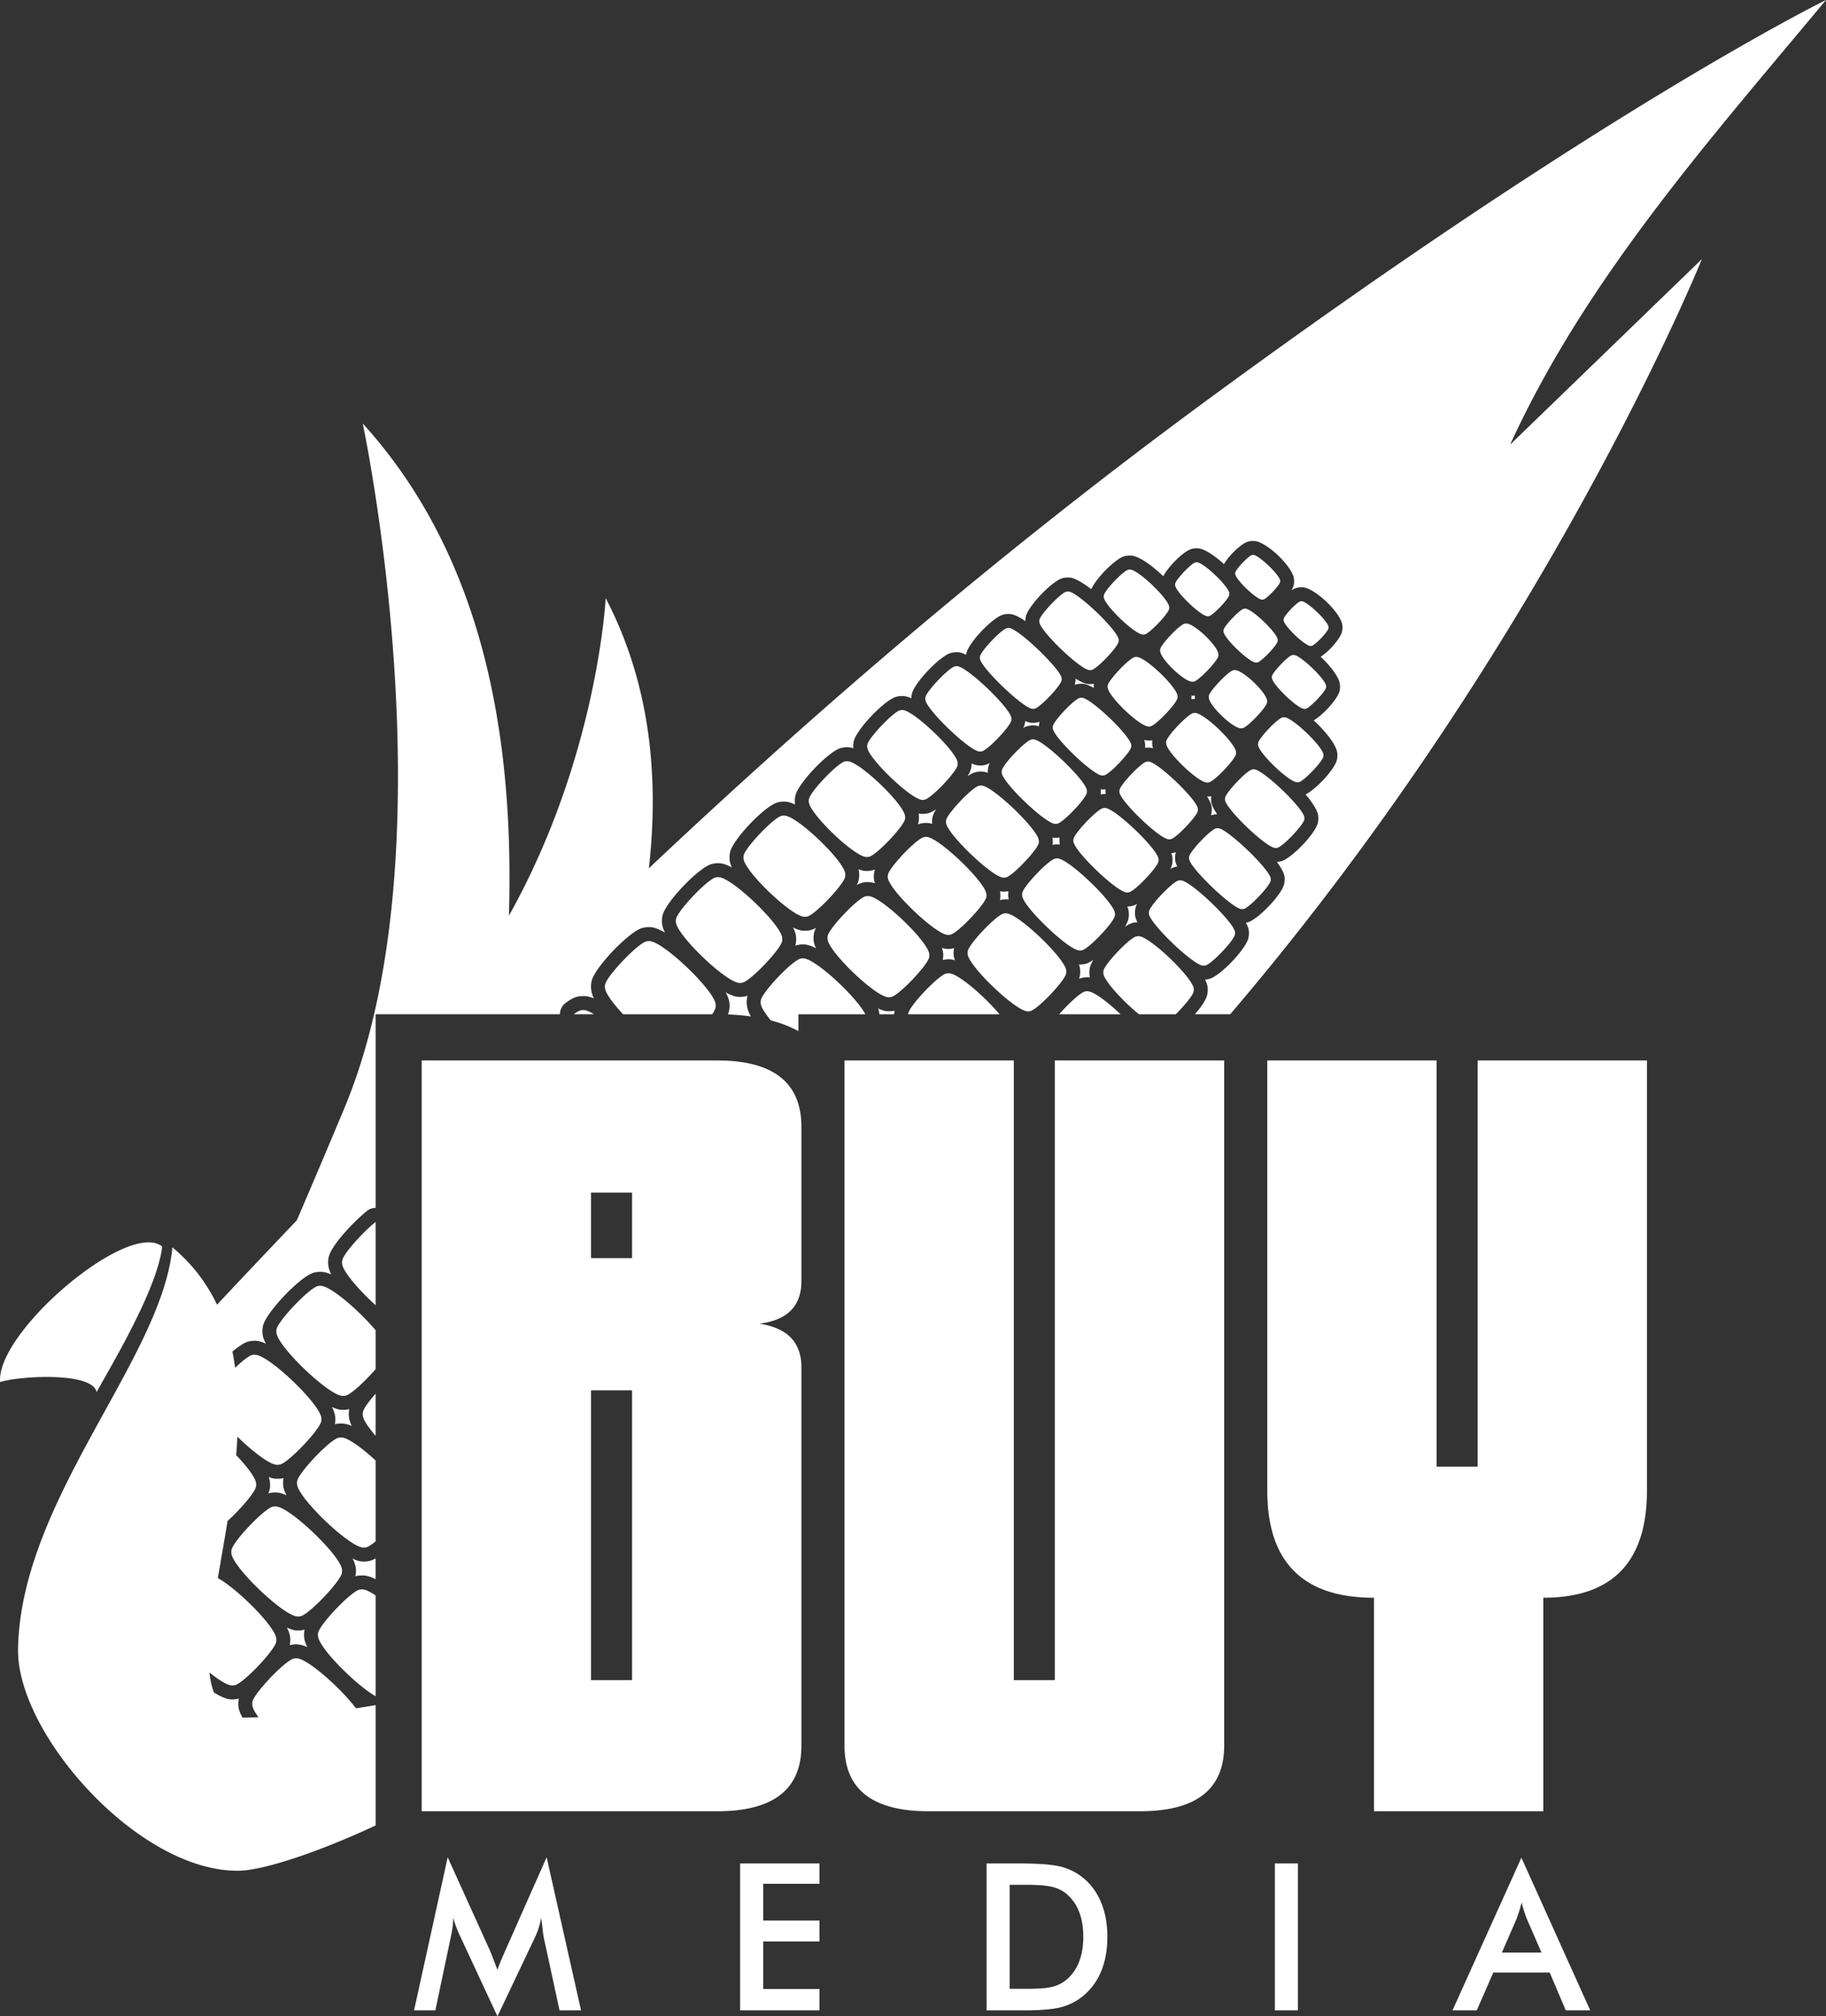 <svg width="96" height="106" fill="none" xmlns="http://www.w3.org/2000/svg"><rect width="100%" height="100%" fill="#333333" stroke="none"/><path fill-rule="evenodd" clip-rule="evenodd" d="M16.013 85.672a1.228 1.228 0 00-.027.21v.012c-.004.082 0 .164.01.238a1.5 1.5 0 00.165.466 1.465 1.465 0 00-.472-.147 1.411 1.411 0 00-.238 0 1.167 1.167 0 00-.205.037l-.014.003c.016-.073.025-.147.028-.22a1.436 1.436 0 00-.01-.237v-.003a1.484 1.484 0 00-.171-.47c.181.086.344.14.478.151l.024.002c.06.004.132.003.213-.004v.002a1.22 1.22 0 00.22-.04zm15.83-54.23s-.414 8.346-5.087 16.697c.28-9.37-1.314-18.851-7.686-25.877 0 0 4.755 22.32-.971 36.01a620.75 620.75 0 01-2.494 5.882 809.437 809.437 0 00-4.196 4.435 8.78 8.78 0 00-2.346-3.014c-.53 5.838-7.999 13.29-8.114 21.133-.066 4.441 6.342 11.717 11.612 11.639 1.32-.02 4.254-1.01 7.188-2.38V89.64c-.35.06-.695.115-1.037.166-.765-1.023-2.498-2.573-3.084-2.623a.573.573 0 00-.213.018c-.466.147-2.014 1.771-2.14 2.245a.572.572 0 00-.008.214c.02.148.138.365.322.62-.283.01-.562.016-.836.02-.117-.207-.192-.393-.212-.545a1.398 1.398 0 01-.01-.238v-.002c.002-.073.011-.147.027-.22a1.11 1.11 0 01-.13.027.731.731 0 01-.089.014 1.416 1.416 0 01-.212.001l-.025-.002c-.222-.019-.522-.152-.858-.359a4.264 4.264 0 01-.23-1.048c.478.383.91.654 1.148.675a.578.578 0 00.213-.019c.467-.146 2.015-1.77 2.14-2.245a.582.582 0 00.009-.214c-.085-.646-2.065-2.616-3.072-3.163l.127-.739.032.015-.026-.05c.125-.722.256-1.468.38-2.23.621-.558 1.4-1.447 1.487-1.777a.578.578 0 00.01-.215c-.04-.298-.483-.878-1.048-1.47.028-.322.05-.644.068-.966.777.757 1.663 1.442 2.048 1.475a.575.575 0 00.214-.018c.466-.147 2.015-1.771 2.14-2.245a.58.58 0 00.008-.214c-.098-.744-2.706-3.24-3.451-3.305a.568.568 0 00-.213.02c-.178.055-.512.325-.865.664-.04-.286-.088-.57-.145-.851a4.43 4.43 0 01.508-.376l.002-.002.003-.002.003-.002.003-.001.003-.002.002-.002.003-.001.003-.002.003-.002.003-.001.002-.002.003-.002.003-.001.003-.002.002-.001.003-.002.003-.002.003-.001.002-.002.003-.001.003-.002.002-.001.002-.001h.001l.003-.003.003-.001.002-.001.003-.002.003-.002.002-.001h.002l.001-.002h.003l.002-.002.003-.002.002-.001.003-.002.003-.001h.001l.002-.001.002-.002.003-.001.002-.002.003-.001.002-.002h.003l.001-.001.002-.001.002-.001.003-.002.002-.001.003-.001.003-.002.002-.001.003-.002h.002l.003-.002.002-.001.003-.001.002-.002.003-.001.002-.001.003-.001.002-.002h.003l.002-.002.003-.001.002-.001a.748.748 0 01.112-.046 1.19 1.19 0 01.257-.05v.002a1.39 1.39 0 01.237-.002h.013l.006.001.007.001.006.001h.007l.006.002h.007l.006.002.007.001.007.001.006.001.007.002.007.001.007.001.007.002.007.001.007.002.007.002.007.001.007.002.007.002.007.002.007.002.008.001.007.003.007.002.008.002.007.002.007.002.008.002.007.003.008.002.007.003.008.002.008.003.007.002.008.003.007.003.008.003.008.002.008.003.008.003.008.003.008.003.008.004.008.003.008.003.008.003.008.003.008.004.008.003.008.004.008.003.009.004.008.003.008.004.008.004.009.003.008.004.008.004.009.004.008.004.009.004-.004-.008-.005-.009-.004-.008-.004-.008-.004-.008-.004-.008-.004-.009-.004-.008-.004-.008-.004-.008-.004-.008-.004-.008-.003-.008-.004-.008-.004-.008-.003-.007-.004-.008-.003-.008-.004-.008-.003-.008-.003-.007-.004-.008-.003-.008-.003-.007-.003-.008-.003-.007-.003-.008-.003-.007-.003-.008-.003-.007-.003-.008-.002-.007-.003-.008-.003-.007-.002-.007-.003-.007-.002-.008-.003-.007-.002-.007-.002-.007-.002-.007-.002-.007-.003-.007-.002-.007-.002-.007-.002-.007-.001-.007-.002-.007-.002-.007-.002-.007-.001-.006-.002-.007-.001-.007-.002-.006-.001-.007-.002-.007v-.006l-.002-.007-.001-.006-.001-.006-.001-.007-.001-.006-.001-.006-.001-.007a1.422 1.422 0 01-.012-.217v-.023c.004-.088.016-.176.038-.258.097-.36.59-1.006 1.12-1.562.478-.502 1.032-.978 1.395-1.149a.743.743 0 01.112-.045c.085-.028.173-.044.257-.051v.002a1.39 1.39 0 01.237-.002c.134.012.289.058.458.134a1.505 1.505 0 01-.15-.453 1.423 1.423 0 01-.012-.218v-.023c.004-.085.016-.172.038-.255.078-.296.397-.754.789-1.202a10.47 10.47 0 011.185-1.165.73.73 0 01.485-.183v-10.18h9.688c0-.221.1-.44.29-.584.094-.072.181-.132.256-.177a1.567 1.567 0 01.298-.141 1.08 1.08 0 01.257-.05v.002a1.39 1.39 0 01.237-.003c.14.012.29.054.446.12l.002.001a1.502 1.502 0 01-.14-.44 1.422 1.422 0 01-.012-.217v-.024c.004-.084.016-.171.038-.255.094-.359.588-1.007 1.12-1.564l.022-.023.022-.024.023-.023.023-.023.022-.023.001-.001.022-.023h.001l.022-.023.023-.023h.001l.022-.022.001-.002.022-.021.002-.002.021-.02.002-.003.021-.02.002-.002.021-.02.002-.003.022-.02.002-.002.02-.02.003-.002.021-.02.003-.003.02-.02.003-.002.02-.02.003-.002.02-.019.004-.002.02-.019.003-.003.02-.018.004-.003.02-.019.003-.002.02-.018.003-.004.02-.017.004-.003.02-.018.003-.003.02-.017.003-.004.02-.016.004-.004.019-.016.004-.004.019-.016.004-.004.018-.015.005-.004.018-.016.005-.004.018-.015.005-.004.018-.015.005-.004.017-.014.005-.005.018-.014.005-.004.017-.014.005-.004.017-.014.006-.004.017-.013.005-.005.017-.012.005-.005.016-.013.006-.004.016-.012.006-.005.016-.012.006-.004.015-.012.006-.004.022-.016.015-.011.006-.005.015-.01.006-.005.015-.01.006-.005.015-.01.006-.004.014-.01.007-.004.014-.01.006-.004.014-.01.007-.004.013-.008.006-.005.013-.008.007-.004.013-.008.007-.005.012-.007.007-.005.012-.007.008-.004.012-.007.007-.005.011-.006.007-.004.019-.01.01-.007.008-.004.01-.005.008-.004.01-.006.008-.003.01-.005.007-.004.01-.005.007-.003a.743.743 0 01.112-.046c.054-.017.112-.03.172-.038a.744.744 0 01.085-.012 1.4 1.4 0 01.237 0c.195.017.45.121.737.287a1.414 1.414 0 01-.156-.44 1.37 1.37 0 01-.01-.232c.003-.086.014-.173.036-.255.092-.35.57-.977 1.083-1.515.514-.54 1.12-1.048 1.463-1.156.05-.016.103-.027.157-.036a.71.71 0 01.093-.014c.081-.007.16-.006.233 0 .166.015.377.094.614.221a1.24 1.24 0 01-.115-.353 1.34 1.34 0 01.026-.482c.091-.34.55-.943 1.043-1.46.438-.46.944-.895 1.287-1.063a.852.852 0 01.286-.088.929.929 0 01.24-.015c.025 0 .05 0 .075.002.134.011.297.066.48.154l-.004-.023a1.304 1.304 0 01.025-.477c.089-.328.527-.905.997-1.399.473-.496 1.032-.964 1.355-1.065a1.07 1.07 0 01.148-.034.75.75 0 01.093-.014 1.19 1.19 0 01.148-.002c.024 0 .05 0 .074.002a.995.995 0 01.225.05 1.32 1.32 0 01-.005-.121v-.007l.001-.031a1.13 1.13 0 01.034-.235c.082-.31.49-.85.927-1.31.377-.394.815-.77 1.124-.93a.74.74 0 01.14-.06c.08-.026.16-.04.236-.047v.003c.067-.006.125-.007.175-.005l.039.002c.107.01.236.05.38.115v-.029a1.09 1.09 0 01.034-.23c.076-.29.45-.789.85-1.207.4-.421.88-.82 1.167-.91a.972.972 0 01.133-.03 1.217 1.217 0 01.297-.014c.11.01.246.056.4.133l.008-.048a.788.788 0 01.015-.072c.073-.276.421-.742.792-1.131.373-.391.822-.763 1.095-.848.076-.024.15-.038.219-.044h.003a1.12 1.12 0 01.166-.001l.029.001c.19.017.47.157.785.37v-.034l.001-.01a1.07 1.07 0 01.032-.22c.073-.277.422-.742.793-1.132.373-.39.822-.762 1.094-.848a1.027 1.027 0 01.387-.045l.03.002c.262.022.682.268 1.128.61.116-.262.396-.626.691-.936.345-.361.763-.705 1.02-.786a.942.942 0 01.122-.028.71.71 0 01.206-.017c.026 0 .05 0 .076.002.392.034 1.06.503 1.608 1.027l.06.06c.118-.225.336-.503.562-.741.298-.312.665-.612.9-.686a.966.966 0 01.382-.04c.34.03.89.4 1.349.829.109-.185.276-.396.448-.577.26-.271.584-.534.8-.601h.002a.931.931 0 01.195-.04c.049-.003.106-.002.167.003v-.002c.323.027.836.378 1.245.769.407.39.78.888.823 1.211a.99.99 0 01-.02.366v.003c-.02.072-.06.158-.114.25a.983.983 0 01.242-.125h.006a.926.926 0 01.365-.036v-.003c.32.028.833.379 1.241.77.408.39.781.888.823 1.21a.99.99 0 01-.02.367v.003c-.058.218-.303.554-.56.824a3.44 3.44 0 01-.556.478l.06.058c.47.45.898 1.014.947 1.368.008.055.011.117.009.18v.005a.937.937 0 01-.03.202v.002a.512.512 0 01-.021.066l-.002.005a.726.726 0 01-.032.074c-.111.23-.342.531-.584.784-.228.24-.497.471-.716.6l.14.13c.547.524 1.044 1.172 1.096 1.563.007.058.011.124.009.188v.006a.995.995 0 01-.032.214c-.069.262-.39.695-.734 1.055-.296.31-.647.609-.904.737.361.43.624.839.658 1.1a1.16 1.16 0 01.01.198v.003c-.003.07-.013.143-.032.217l-.001.003c-.072.277-.42.743-.792 1.132-.372.39-.822.763-1.094.848a1.036 1.036 0 01-.22.043l-.04.003c.225.306.376.578.4.767a1.042 1.042 0 01-.023.416v.005c-.072.277-.42.743-.792 1.132-.372.391-.822.763-1.094.848a.96.96 0 01-.117.03c.081.15.134.282.148.39a1.215 1.215 0 01-.023.435c-.077.291-.45.789-.85 1.208-.4.42-.881.818-1.168.909a1.077 1.077 0 01-.222.042l-.006.003-.028.002c.07.138.115.263.13.369.009.066.013.14.01.217v.01l-.001.006a1.11 1.11 0 01-.033.222c-.055.209-.22.477-.437.75a7.7 7.7 0 01-.206.248h1.859c16.648-19.505 24.798-39.7 24.798-39.7l-10.081 9.754C83.39 14.638 89.894 7.34 96 0c0 0-11.727 5.744-32.525 21.025-10.687 7.852-20.277 16.053-29.36 24.62.545-4.872.053-9.74-2.273-14.203zm10.29 60.332c0 2.297-1.475 3.446-4.424 3.446H22.17V55.75h15.54c2.949 0 4.424 1.166 4.424 3.5v8.096c0 1.313-.738 2.06-2.212 2.243 1.474.219 2.212.984 2.212 2.297v19.888zM33.23 73.09h-2.158v15.238h2.158V73.09zm0-10.393h-2.158v3.446h2.158v-3.446zm31.13 29.077c0 2.297-1.475 3.446-4.424 3.446H48.822c-2.949 0-4.423-1.148-4.423-3.446V55.75H53.3v32.578h2.158V55.75h8.902v36.024zm7.877-7.778c-3.741 0-5.611-1.878-5.611-5.635V55.75h8.901v21.353h2.158V55.75h8.902v22.61c0 3.756-1.816 5.635-5.449 5.635V95.22h-8.901V83.996zM8.529 65.534c-1.76-1.438-8.731 4.479-8.524 7.121 1.037-.323 4.866-.545 5.071.53 1.083-1.92 3.2-5.52 3.453-7.651zm20.062 36.34a6.012 6.012 0 01-.067-.495c-.027-.225-.052-.413-.071-.56a4.121 4.121 0 01-.344 1.065L26.153 106l-1.956-4.2a5.916 5.916 0 01-.368-.981 4.867 4.867 0 01-.039.509 5.873 5.873 0 01-.1.556l-.801 3.803h-1.12l1.768-8.047 2.208 4.873c.033.075.085.205.155.383.07.18.153.402.253.665.072-.222.185-.503.338-.843.04-.092.072-.162.09-.211l2.158-4.868 1.808 8.048h-1.13l-.826-3.813zm10.319 3.813v-7.724h4.174v1.07h-2.96v1.933h2.96v1.102h-2.96v2.495h2.96v1.124H38.91zm12.959 0v-7.724h1.637c1.067 0 1.817.056 2.253.166.434.112.814.297 1.142.556.432.342.76.78.983 1.315.224.534.335 1.145.335 1.83 0 .686-.111 1.293-.335 1.822a3.28 3.28 0 01-.983 1.313c-.328.259-.7.445-1.118.556-.416.11-1.067.166-1.95.166H51.87zm1.213-1.134h1.024c.561 0 .983-.038 1.264-.116a1.83 1.83 0 00.734-.39c.283-.251.495-.56.636-.933.142-.371.213-.803.213-1.294 0-.494-.071-.924-.213-1.295a2.325 2.325 0 00-.636-.932 1.872 1.872 0 00-.758-.391c-.295-.077-.757-.115-1.385-.115h-.879v5.466zm13.943 1.134v-7.724h1.214v7.724h-1.214zm15.295 0l-.847-1.988h-2.964l-.869 1.988h-1.276l3.622-8.026 3.618 8.026H82.32zm-3.361-3.036h2.085l-.767-1.76a6.99 6.99 0 01-.138-.387 9.097 9.097 0 01-.143-.488c-.04.169-.084.326-.13.471a6.671 6.671 0 01-.14.404l-.767 1.76zm-59.21-13.476c-1.02-.579-2.944-2.502-3.027-3.138a.576.576 0 01.008-.215c.125-.473 1.673-2.097 2.14-2.244a.574.574 0 01.213-.019c.155.013.39.132.666.317v5.3zm-5.206-19.312a.57.57 0 00-.009.214c.098.744 2.706 3.24 3.451 3.305a.576.576 0 00.213-.019c.296-.093 1.024-.777 1.551-1.388v-2.04c-.84-1.004-2.321-2.29-2.853-2.335a.569.569 0 00-.213.019c-.467.146-2.015 1.77-2.14 2.244zm3.455-3.624a.57.57 0 00-.009.214c.055.416.898 1.384 1.76 2.165v-4.38c-.639.505-1.651 1.621-1.751 2zM31.23 53.322c-.21-.13-.39-.21-.515-.22a.566.566 0 00-.213.019 1.276 1.276 0 00-.334.2h1.062zM12.175 81.46a.573.573 0 00-.009.215c.098.743 2.706 3.24 3.451 3.304a.576.576 0 00.213-.019c.467-.146 2.015-1.77 2.14-2.244a.577.577 0 00.009-.214c-.098-.744-2.706-3.24-3.451-3.305a.57.57 0 00-.213.019c-.467.146-2.015 1.77-2.14 2.245zm3.455-3.624a.572.572 0 00-.01.214c.099.744 2.707 3.24 3.452 3.305a.578.578 0 00.213-.019c.107-.034.273-.146.464-.305v-4.25c-.7-.644-1.427-1.18-1.767-1.208a.567.567 0 00-.213.019c-.466.146-2.015 1.77-2.14 2.244zm3.455-3.624a.572.572 0 00-.01.214c.03.228.298.621.674 1.06v-2.218c-.341.386-.615.756-.664.944zm49.888-40.26a.23.23 0 01-.087.007c-.303-.026-1.362-1.04-1.402-1.342a.234.234 0 01.003-.087c.051-.193.68-.853.87-.913a.235.235 0 01.087-.007c.302.026 1.362 1.04 1.402 1.343a.233.233 0 01-.004.087c-.05.192-.68.852-.87.912zm-5.395-1.566a.282.282 0 01-.105.01c-.365-.032-1.643-1.255-1.69-1.62a.282.282 0 01.003-.104c.062-.233.82-1.028 1.049-1.1a.285.285 0 01.104-.01c.365.032 1.643 1.256 1.691 1.62a.285.285 0 01-.004.105c-.062.232-.82 1.027-1.049 1.1zm2.543 2.436a.284.284 0 01-.104.009c-.366-.032-1.643-1.255-1.691-1.62a.28.28 0 01.004-.104c.061-.232.82-1.028 1.048-1.1a.285.285 0 01.105-.009c.365.031 1.643 1.255 1.69 1.62a.287.287 0 01-.004.104c-.061.232-.82 1.028-1.048 1.1zm2.544 2.435a.282.282 0 01-.105.01c-.365-.032-1.643-1.255-1.69-1.62a.278.278 0 01.004-.105c.06-.232.82-1.027 1.048-1.1a.283.283 0 01.105-.008c.364.03 1.642 1.255 1.69 1.619a.285.285 0 01-.004.105c-.061.232-.82 1.027-1.048 1.1zm-.358 3.856a.334.334 0 01-.126.011c-.44-.037-1.98-1.512-2.038-1.951a.34.34 0 01.005-.127c.074-.28.988-1.24 1.264-1.326a.342.342 0 01.126-.011c.44.038 1.98 1.513 2.038 1.952a.337.337 0 01-.005.127c-.074.28-.988 1.239-1.264 1.325zm-1.135 3.453a.374.374 0 01-.14.012c-.486-.042-2.56-2.028-2.624-2.514a.379.379 0 01.005-.14c.082-.309 1.092-1.37 1.397-1.465a.376.376 0 01.139-.012c.487.042 2.561 2.028 2.625 2.514a.383.383 0 01-.005.14c-.082.309-1.093 1.369-1.397 1.465zm-1.769 3.214a.374.374 0 01-.14.012c-.486-.042-2.684-2.147-2.748-2.632a.378.378 0 01.005-.14c.082-.31 1.093-1.37 1.397-1.466a.378.378 0 01.14-.012c.486.042 2.685 2.147 2.748 2.633a.38.38 0 01-.005.14c-.082.309-1.092 1.37-1.397 1.465zm-2.01 2.971a.408.408 0 01-.152.014c-.532-.046-2.765-2.185-2.835-2.715a.42.42 0 01.006-.153c.09-.338 1.194-1.497 1.527-1.602a.411.411 0 01.153-.013c.531.046 2.765 2.184 2.835 2.714a.415.415 0 01-.007.153c-.089.339-1.194 1.498-1.527 1.602zm-3.518 2.57c-.83-.682-1.813-1.74-1.865-2.132a.46.46 0 01.007-.17c.1-.377 1.331-1.67 1.702-1.786a.457.457 0 01.17-.015c.593.05 2.793 2.157 2.87 2.748a.457.457 0 01-.007.17c-.058.222-.505.757-.94 1.186h-1.937zm-4.189 0c.458-.526 1.081-1.111 1.336-1.191a.504.504 0 01.185-.016c.323.027 1.048.58 1.705 1.208h-3.226zm9.66-15.044a.335.335 0 01-.127.011c-.44-.037-1.608-1.156-1.666-1.595a.34.34 0 01.005-.127c.074-.28.989-1.239 1.264-1.326a.339.339 0 01.126-.01c.44.037 1.609 1.156 1.667 1.595a.344.344 0 01-.006.127c-.074.28-.988 1.239-1.263 1.325zm-1.767 2.849a.373.373 0 01-.14.012c-.486-.042-2.064-1.553-2.128-2.039a.374.374 0 01.006-.14c.081-.309 1.092-1.37 1.396-1.465a.37.37 0 01.14-.012c.486.042 2.064 1.553 2.128 2.038a.376.376 0 01-.005.14c-.082.31-1.093 1.37-1.397 1.466zm-2.007 2.986a.376.376 0 01-.14.012c-.486-.042-2.513-1.983-2.577-2.469a.376.376 0 01.006-.14c.081-.309 1.092-1.37 1.396-1.465a.374.374 0 01.14-.012c.486.042 2.514 1.983 2.577 2.469a.372.372 0 01-.005.14c-.082.309-1.093 1.369-1.397 1.465zm-2.197 2.792a.41.41 0 01-.152.013c-.532-.046-2.718-2.14-2.788-2.67a.414.414 0 01.006-.153c.09-.338 1.194-1.497 1.527-1.602a.408.408 0 01.152-.013c.532.046 2.719 2.14 2.788 2.67a.41.41 0 01-.006.153c-.09.338-1.194 1.497-1.527 1.602zm-2.47 3.05a.453.453 0 01-.17.015c-.593-.051-2.916-2.276-2.994-2.867a.457.457 0 01.007-.171c.099-.377 1.331-1.67 1.702-1.786a.454.454 0 01.17-.015c.593.051 2.916 2.276 2.994 2.867a.46.46 0 01-.007.17c-.1.378-1.33 1.67-1.702 1.787zm-2.72 3.195a.5.5 0 01-.185.016c-.648-.055-3.041-2.346-3.126-2.993a.503.503 0 01.007-.186c.11-.413 1.456-1.826 1.862-1.953a.5.5 0 01.185-.016c.649.055 3.042 2.346 3.127 2.993a.502.502 0 01-.008.187c-.109.412-1.455 1.825-1.861 1.952zm-6.44.173a.424.424 0 01.013-.071c.115-.436 1.538-1.93 1.967-2.064a.528.528 0 01.196-.017c.49.042 1.857 1.23 2.629 2.152h-4.804zM58.039 31.28a.338.338 0 00-.006.127c.058.439 1.599 1.914 2.04 1.952a.36.36 0 00.125-.011c.275-.087 1.19-1.046 1.264-1.326a.344.344 0 00.005-.127c-.058-.439-1.599-1.914-2.039-1.952a.332.332 0 00-.126.011c-.275.087-1.19 1.046-1.263 1.326zm-3.39 1.295a.38.38 0 00-.005.14c.064.485 2.138 2.471 2.625 2.513a.376.376 0 00.14-.012c.304-.096 1.314-1.156 1.396-1.465a.373.373 0 00.005-.14c-.063-.485-2.138-2.472-2.625-2.514a.38.38 0 00-.139.012c-.304.096-1.315 1.157-1.396 1.466zm-3.122 1.917a.38.38 0 00-.006.14c.064.486 2.262 2.59 2.75 2.633a.372.372 0 00.138-.013c.305-.095 1.316-1.156 1.397-1.465a.382.382 0 00.006-.14c-.064-.485-2.263-2.59-2.75-2.632a.373.373 0 00-.138.012c-.305.096-1.316 1.156-1.397 1.465zm-2.87 2.148a.412.412 0 00-.007.153c.07.53 2.304 2.669 2.836 2.715a.412.412 0 00.152-.014c.333-.104 1.438-1.263 1.527-1.602a.419.419 0 00.006-.152c-.07-.53-2.303-2.67-2.835-2.715a.406.406 0 00-.152.013c-.333.105-1.438 1.264-1.527 1.602zm-3.054 2.491a.46.46 0 00-.007.17c.078.592 2.277 2.698 2.87 2.75a.456.456 0 00.17-.016c.371-.116 1.603-1.409 1.702-1.786a.457.457 0 00.007-.17c-.078-.592-2.277-2.698-2.87-2.749a.456.456 0 00-.17.015c-.371.117-1.603 1.41-1.703 1.786zm-3.07 2.86a.49.49 0 00-.008.185c.084.647 2.353 2.82 3.002 2.875a.5.5 0 00.185-.016c.406-.127 1.753-1.54 1.861-1.953a.498.498 0 00.008-.186c-.085-.647-2.354-2.82-3.002-2.875a.49.49 0 00-.185.016c-.406.128-1.753 1.54-1.862 1.953zM39.1 44.96a.521.521 0 00-.008.197c.09.683 2.487 2.98 3.173 3.038a.529.529 0 00.196-.017c.429-.134 1.853-1.628 1.967-2.064a.53.53 0 00.008-.197c-.09-.683-2.488-2.98-3.173-3.038a.519.519 0 00-.196.017c-.429.135-1.852 1.628-1.967 2.064zm-3.554 3.332a.548.548 0 00-.008.206c.094.714 2.6 3.113 3.316 3.175a.55.55 0 00.204-.019c.449-.14 1.936-1.701 2.056-2.156a.553.553 0 00.009-.206c-.094-.714-2.6-3.114-3.316-3.175a.546.546 0 00-.205.018c-.448.14-1.936 1.702-2.056 2.157zm-3.728 3.449a.57.57 0 00-.009.214c.037.28.432.812.95 1.367h4.681a1.23 1.23 0 00.173-.326.578.578 0 00.009-.214c-.098-.743-2.706-3.24-3.451-3.304a.57.57 0 00-.213.018c-.467.147-2.015 1.771-2.14 2.245zM61 34.116a.341.341 0 00-.005.127c.057.439 1.226 1.558 1.666 1.595a.34.34 0 00.126-.01c.275-.087 1.19-1.047 1.264-1.326a.364.364 0 00.005-.127c-.058-.439-1.226-1.558-1.667-1.596a.338.338 0 00-.126.011c-.275.087-1.19 1.046-1.263 1.326zm-2.758 1.899a.376.376 0 00-.006.14c.064.485 1.642 1.996 2.129 2.038a.372.372 0 00.139-.012c.304-.096 1.315-1.156 1.396-1.465a.376.376 0 00.006-.14c-.064-.485-1.642-1.997-2.129-2.038a.371.371 0 00-.139.012c-.304.096-1.315 1.156-1.396 1.465zm-2.885 2.145a.375.375 0 00-.006.14c.064.486 2.092 2.427 2.578 2.469a.378.378 0 00.14-.012c.304-.096 1.314-1.156 1.396-1.465a.378.378 0 00.006-.14c-.064-.486-2.092-2.427-2.578-2.469a.377.377 0 00-.14.012c-.304.096-1.315 1.156-1.396 1.465zm-2.683 2.328a.41.41 0 00-.006.153c.07.53 2.256 2.623 2.788 2.67a.415.415 0 00.152-.014c.333-.105 1.438-1.264 1.527-1.602a.408.408 0 00.006-.153c-.07-.53-2.256-2.624-2.788-2.67a.405.405 0 00-.152.014c-.333.104-1.438 1.264-1.527 1.602zM49.747 43.1a.46.46 0 00-.007.17c.078.592 2.401 2.817 2.994 2.868a.455.455 0 00.17-.015c.371-.117 1.603-1.409 1.702-1.786a.453.453 0 00.007-.17c-.078-.592-2.401-2.817-2.994-2.868a.453.453 0 00-.17.015c-.371.117-1.603 1.41-1.702 1.786zm-3.061 2.868a.504.504 0 00-.008.187c.086.646 2.478 2.938 3.127 2.993a.502.502 0 00.185-.016c.406-.127 1.753-1.54 1.862-1.953a.505.505 0 00.007-.186c-.085-.647-2.478-2.938-3.126-2.994a.501.501 0 00-.185.017c-.406.127-1.753 1.54-1.862 1.953zm-3.169 3.223a.523.523 0 00-.008.197c.09.683 2.488 2.979 3.173 3.038a.527.527 0 00.196-.017c.43-.135 1.853-1.628 1.967-2.064a.531.531 0 00.009-.197c-.09-.684-2.488-2.98-3.174-3.039a.514.514 0 00-.196.018c-.428.134-1.852 1.628-1.967 2.064zm-3.512 3.37a.546.546 0 00-.009.206c.026.195.23.514.528.876.538.142 1.022.33 1.452.564v-.885h3.519c-.46-.9-2.58-2.88-3.23-2.935a.546.546 0 00-.205.018c-.448.14-1.936 1.701-2.055 2.157zm26.424-21.044a.23.23 0 01-.086.007c-.303-.026-1.363-1.04-1.403-1.343a.235.235 0 01.004-.087c.05-.192.68-.852.87-.912a.234.234 0 01.086-.008c.303.026 1.363 1.041 1.402 1.343a.233.233 0 01-.003.087c-.051.193-.68.853-.87.913zm.464.575l-.002.001v.001l.002-.002zm-4.998 13.463a.993.993 0 01-.106-.3 1.062 1.062 0 01.023-.419v-.003l.01-.031-.032.01a1.028 1.028 0 01-.212.044.853.853 0 01.056.198 1.215 1.215 0 01-.024.435.993.993 0 01-.076.19 1.02 1.02 0 01.187-.085c.06-.019.118-.031.174-.039zM59.78 47.52a.988.988 0 01-.188.086 1.062 1.062 0 01-.229.045.689.689 0 01-.079.002h-.02c.04.093.065.176.075.25l.003.034c.006.057.009.118.007.178v.006a1.085 1.085 0 01-.035.235 1.46 1.46 0 01-.177.371c.138-.094.263-.163.364-.195a1.082 1.082 0 01.3-.048 1.091 1.091 0 01-.121-.338v-.003a1.095 1.095 0 01.024-.432.914.914 0 01.076-.19zm4.212-4.713c-.174-.254-.289-.48-.31-.647a1.18 1.18 0 010-.303.994.994 0 01-.106.015h-.003a1.18 1.18 0 01-.112.003c.133.209.219.395.238.538a1.177 1.177 0 01-.023.421l-.01.031.032-.01a1.038 1.038 0 01.294-.048zm-1.17-6.06a1.166 1.166 0 01-.004-.147v-.005l.002-.026-.03.003h-.003a.984.984 0 01-.111.002h-.037a1.164 1.164 0 01-.005.187.923.923 0 01.08-.01v.002c.04-.004.075-.005.108-.006zm-2.24 2.17a.984.984 0 01-.247.012l-.032-.002a.834.834 0 01-.15-.029.75.75 0 01.042.16 1.173 1.173 0 01.006.255l.057-.007.029-.002a1.3 1.3 0 01.166.002h.003l.024.003a.74.74 0 01.138.03.837.837 0 01-.033-.144 1.193 1.193 0 01-.004-.278zM57.485 50.46a1.48 1.48 0 00-.177.372c-.019.07-.03.147-.033.222v.006l-.001.003v.007c-.003.06 0 .12.006.176l.004.038c.004.033.01.066.02.101l-.037-.004a1.33 1.33 0 00-.22 0v.002h-.003a1.254 1.254 0 00-.24.046.882.882 0 00-.072.026 1.144 1.144 0 00.058-.314v-.006a1.317 1.317 0 00-.011-.22.954.954 0 00-.056-.21c.044.002.09.002.137-.002h.005l.023-.001c.077-.007.157-.022.236-.047.1-.032.224-.101.36-.195zm-7.278.024a1.078 1.078 0 00-.452-.047v.002h-.002a1.335 1.335 0 00-.186.03 1.243 1.243 0 00.011-.416 1.016 1.016 0 00-.06-.223.965.965 0 00.445.051.744.744 0 00.098-.014 1.61 1.61 0 00.1-.021 1.175 1.175 0 00-.024.195v.006a.972.972 0 00.07.437zm2.363-3.166a1.2 1.2 0 00.024-.194v-.038a1.313 1.313 0 00-.017-.23.71.71 0 00.093.015c.058.005.13.005.217-.003v.003c.042-.004.085-.01.13-.02a1.22 1.22 0 00-.012.115v.016a1.094 1.094 0 00.028.307 1.29 1.29 0 00-.463.028zm-5.535 5.81l-.008.04-.001.007a.732.732 0 00-.015.147h-.783a.734.734 0 00-.067-.308c.174.082.33.134.46.145.06.005.137.005.225-.003v.003c.061-.005.125-.016.189-.032zm-4.128-3.273c-.222-.115-.422-.187-.583-.2a1.397 1.397 0 00-.232-.001.758.758 0 00-.098.015c-.05.009-.1.02-.152.037v-.002l-.03.01.008-.03a1.2 1.2 0 00.037-.254c.003-.08-.001-.16-.011-.233a1.419 1.419 0 00-.156-.44c.195.098.37.159.513.171.06.005.137.005.225-.002v.002c.08-.007.165-.023.249-.049a1.15 1.15 0 00.224-.104c-.043.084-.075.16-.093.226a1.34 1.34 0 00-.026.482c.015.108.058.234.125.373zm-3.603 2.492l-.008.028a1.18 1.18 0 00-.037.252c-.003.081.001.162.01.235.024.18.098.375.21.575a12.066 12.066 0 00-1.21-.105 1.227 1.227 0 00.088-.408 1.426 1.426 0 00-.012-.237 1.576 1.576 0 00-.196-.518c.248.136.47.221.642.236.063.005.14.006.23-.002v.002a1.19 1.19 0 00.256-.05l.027-.008zm5.737-5.817c.083-.048.159-.084.225-.104v.002c.047-.015.094-.026.142-.035a.753.753 0 01.104-.017c.047-.004.1-.004.155-.002a1.061 1.061 0 01.334.064.922.922 0 01-.049-.188 1.346 1.346 0 01-.011-.188v-.038a1.162 1.162 0 01.059-.315.814.814 0 01-.219.06.748.748 0 01-.094.015 1.313 1.313 0 01-.222 0 1.173 1.173 0 01-.333-.09.866.866 0 01.028.128c.009.072.014.151.01.232a1.207 1.207 0 01-.036.247c-.017.067-.05.144-.093.23zm3.258-3.764l.006.035a1.327 1.327 0 01-.013.41.798.798 0 01-.036.13c.026-.01.05-.02.073-.027h.002c.049-.015.1-.026.15-.034a1.322 1.322 0 01.31-.013.953.953 0 01.217.048 1.329 1.329 0 01-.005-.13v-.037c.004-.08.014-.16.035-.237a1.5 1.5 0 01.176-.37 2.08 2.08 0 01-.22.135.738.738 0 01-.14.06c-.08.026-.16.04-.236.047h-.003a1.261 1.261 0 01-.214 0 .761.761 0 01-.102-.017zm7.037 1.65a1.227 1.227 0 01.346-.02l.037.006a1.21 1.21 0 01-.02-.264v-.019l.01-.093-.019.003a.734.734 0 01-.094.014 1.228 1.228 0 01-.169.002l-.032-.002a.619.619 0 01-.063-.009l.006.035a1.266 1.266 0 01-.002.348zm-4.47-3.608c.08-.054.154-.1.223-.135a.74.74 0 01.139-.06 1.1 1.1 0 01.236-.047h.003a.97.97 0 01.465.064 1.184 1.184 0 01.033-.33.973.973 0 01.076-.19 1 1 0 01-.187.086h-.003a1.07 1.07 0 01-.226.045v-.003a1.15 1.15 0 01-.202.002 1.092 1.092 0 01-.343-.105l-.001.063a1.13 1.13 0 01-.035.238 1.5 1.5 0 01-.177.372zm3.035-2.904a1.059 1.059 0 01-.03.175 1.013 1.013 0 01-.076.191l.036-.02a.73.73 0 01.29-.097.846.846 0 01.09-.014.9.9 0 01.405.048.98.98 0 01.032-.213l.009-.031-.032.01a.967.967 0 01-.186.04l-.033.005c-.071.006-.14.005-.2 0a.999.999 0 01-.305-.094zm3.97 3.598a1.215 1.215 0 01-.005.26 1.072 1.072 0 01.262-.018 1.198 1.198 0 01-.005-.249l-.057.007h-.003a1.136 1.136 0 01-.169.001l-.022-.001zm-1.368-5.497l.032-.011h.002a1.035 1.035 0 01.418-.043c.143.013.332.091.546.215a1.193 1.193 0 01.008-.22 1.205 1.205 0 01-.068.011l-.037.004a1.18 1.18 0 01-.166.002l-.031-.002c-.168-.014-.4-.12-.662-.285v.078a1.09 1.09 0 01-.033.22l-.009.03zm-39.057 37.96c.182.085.344.138.478.15l.024.001c.06.004.131.003.213-.004v.003c.064-.006.133-.017.201-.035a1.222 1.222 0 00-.024.2v.023c-.002.076.002.15.011.218.018.138.068.287.143.444a1.488 1.488 0 00-.45-.125 1.382 1.382 0 00-.238.003v-.003a1.206 1.206 0 00-.2.034 1.274 1.274 0 00.012-.44 1.479 1.479 0 00-.17-.47zm-2.538 3.74a1.253 1.253 0 00-.025.2v.023c-.002.075.002.15.011.217.018.133.078.293.17.47a1.477 1.477 0 00-.477-.15 1.41 1.41 0 00-.237 0 .722.722 0 00-.086.012 1.134 1.134 0 00-.155.033.988.988 0 00.088-.4 1.44 1.44 0 00-.011-.237 1.051 1.051 0 00-.06-.225c.127.05.241.082.34.091.066.006.147.006.24-.002v.002a1.19 1.19 0 00.202-.035zm3.625 4.232c.181.086.344.139.478.15l.025.002a1.203 1.203 0 00.712-.16v1.093a1.63 1.63 0 00-.564-.191l-.01-.002-.029-.003a1.325 1.325 0 00-.165-.002 1.22 1.22 0 00-.294.042 1.427 1.427 0 00.017-.46 1.476 1.476 0 00-.17-.469z" fill="#fff"/></svg>